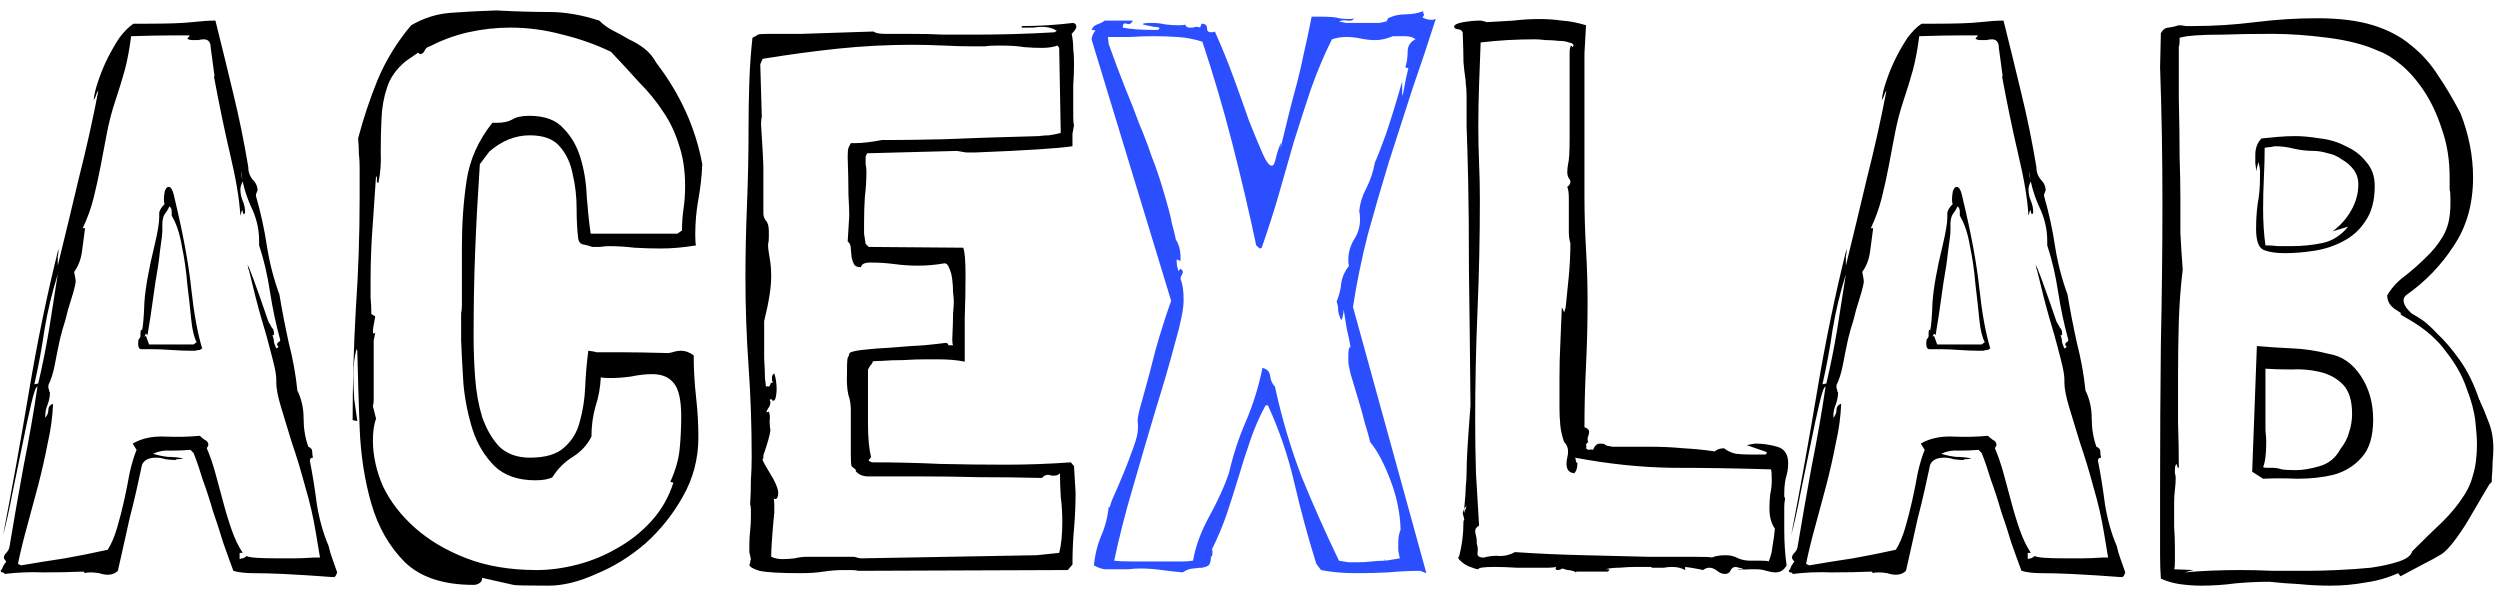 <svg width="205" color ="white" height="49" viewBox="0 0 205 49" fill="white" xmlns="http://www.w3.org/2000/svg">
<path d="M25.984 41.368C26.197 42.648 26.517 43.779 26.944 44.76C27.029 45.144 27.136 45.507 27.264 45.848C27.392 46.189 27.52 46.552 27.648 46.936C27.563 47.192 27.477 47.32 27.392 47.32C27.221 47.32 26.88 47.299 26.368 47.256C25.856 47.213 24.811 47.149 23.232 47.064C22.293 47.021 21.483 47 20.8 47C20.117 47 19.563 46.936 19.136 46.808C18.88 46.125 18.603 45.357 18.304 44.504C18.048 43.651 17.771 42.797 17.472 41.944C17.216 41.048 16.939 40.195 16.64 39.384C16.384 38.531 16.128 37.784 15.872 37.144L15.616 36.888C15.104 36.931 14.571 36.952 14.016 36.952C13.504 36.909 13.013 36.995 12.544 37.208C12.971 37.336 13.376 37.421 13.76 37.464C14.187 37.464 14.613 37.507 15.04 37.592C14.869 37.635 14.699 37.656 14.528 37.656C14.443 37.656 14.4 37.677 14.4 37.72C14.144 37.72 13.867 37.699 13.568 37.656C13.312 37.571 13.056 37.528 12.8 37.528C12.203 37.528 11.819 37.72 11.648 38.104C11.52 38.701 11.371 39.384 11.2 40.152C11.029 40.92 10.837 41.709 10.624 42.52C10.453 43.288 10.283 44.056 10.112 44.824C9.941 45.592 9.792 46.253 9.664 46.808C9.451 47.021 9.173 47.128 8.832 47.128C8.619 47.128 8.384 47.085 8.128 47C7.872 46.957 7.637 46.936 7.424 46.936C7.168 46.936 7.019 46.957 6.976 47L6.848 46.872C5.781 46.915 4.693 46.936 3.584 46.936C2.475 46.893 1.408 46.936 0.384 47.064C0.341 46.979 0.277 46.936 0.192 46.936C0.107 46.936 0.064 46.893 0.064 46.808C0.064 46.723 0.064 46.701 0.064 46.744C0.107 46.787 0.171 46.68 0.256 46.424L0.512 46.04C0.384 45.912 0.32 45.805 0.32 45.72C0.32 45.592 0.384 45.464 0.512 45.336C0.64 45.208 0.725 45.059 0.768 44.888C1.109 42.84 1.493 40.643 1.92 38.296C2.389 35.949 2.773 33.752 3.072 31.704C2.944 31.704 2.773 32.173 2.56 33.112C2.347 34.008 2.112 35.096 1.856 36.376C1.6 37.656 1.323 39 1.024 40.408C0.768 41.773 0.512 42.925 0.256 43.864C0.981 40.109 1.685 36.205 2.368 32.152C3.051 28.056 3.861 24.131 4.8 20.376C4.8 20.675 4.779 20.888 4.736 21.016V21.784C5.333 19.352 5.909 16.963 6.464 14.616C7.061 12.269 7.595 9.88 8.064 7.448C7.979 7.533 7.915 7.661 7.872 7.832C7.829 7.96 7.765 8.088 7.68 8.216C7.723 7.747 7.851 7.213 8.064 6.616C8.277 5.976 8.533 5.357 8.832 4.76C9.131 4.163 9.451 3.608 9.792 3.096C10.176 2.584 10.56 2.2 10.944 1.944H12.032C13.781 1.944 15.019 1.901 15.744 1.816C16.512 1.731 17.152 1.688 17.664 1.688C18.176 3.736 18.667 5.741 19.136 7.704C19.605 9.624 20.011 11.608 20.352 13.656C20.352 14.083 20.48 14.445 20.736 14.744C20.992 15 21.12 15.299 21.12 15.64C21.077 15.683 21.056 15.725 21.056 15.768C21.056 15.811 21.035 15.853 20.992 15.896C20.992 15.939 20.992 16.003 20.992 16.088C21.376 17.411 21.675 18.776 21.888 20.184C22.101 21.549 22.443 22.872 22.912 24.152C23.125 25.432 23.381 26.755 23.68 28.12C24.021 29.443 24.256 30.744 24.384 32.024C24.725 32.707 24.896 33.475 24.896 34.328C24.896 35.139 25.024 35.907 25.28 36.632C25.493 36.717 25.6 36.845 25.6 37.016C25.6 37.187 25.621 37.357 25.664 37.528C25.493 37.528 25.408 37.613 25.408 37.784C25.621 38.851 25.813 40.045 25.984 41.368ZM24.064 45.784C24.576 45.784 25.131 45.763 25.728 45.72H26.24L25.92 43.8C25.707 42.477 25.408 41.176 25.024 39.896C24.683 38.616 24.32 37.421 23.936 36.312C23.595 35.203 23.296 34.221 23.04 33.368C22.784 32.515 22.656 31.853 22.656 31.384V31.192C22.656 30.893 22.613 30.552 22.528 30.168C22.443 29.784 22.315 29.272 22.144 28.632C21.973 27.949 21.739 27.117 21.44 26.136C21.141 25.112 20.8 23.789 20.416 22.168C20.373 22.083 20.352 22.019 20.352 21.976C20.352 21.891 20.331 21.805 20.288 21.72C20.373 21.72 20.949 23.277 22.016 26.392C22.101 26.52 22.187 26.669 22.272 26.84C22.4 26.968 22.464 27.117 22.464 27.288V27.48H22.336C22.421 27.693 22.464 27.885 22.464 28.056C22.507 28.227 22.571 28.397 22.656 28.568C22.699 28.568 22.763 28.525 22.848 28.44C22.763 28.355 22.72 28.291 22.72 28.248C22.72 28.163 22.763 28.099 22.848 28.056C22.933 28.013 22.976 27.949 22.976 27.864C22.635 26.627 22.357 25.325 22.144 23.96C21.931 22.552 21.632 21.272 21.248 20.12V19.736C21.248 18.755 21.013 17.795 20.544 16.856C20.117 15.875 19.861 14.936 19.776 14.04V14.296C19.776 14.339 19.819 14.531 19.904 14.872C19.776 15.128 19.712 15.341 19.712 15.512C19.712 15.853 19.776 16.173 19.904 16.472C20.032 16.771 20.096 17.069 20.096 17.368C20.096 17.496 20.053 17.56 19.968 17.56L19.904 17.368C19.904 17.283 19.883 17.24 19.84 17.24L19.712 17.688C19.627 16.323 19.349 14.659 18.88 12.696C18.411 10.691 17.963 8.536 17.536 6.232L17.6 6.296L17.28 3.928C17.28 3.459 17.088 3.224 16.704 3.224C16.576 3.224 16.427 3.245 16.256 3.288C16.128 3.288 15.979 3.288 15.808 3.288C15.595 3.288 15.445 3.245 15.36 3.16C15.488 3.032 15.552 2.947 15.552 2.904C15.296 2.904 14.763 2.904 13.952 2.904C13.184 2.904 12.117 2.925 10.752 2.968C10.624 3.992 10.453 4.909 10.24 5.72C10.027 6.488 9.771 7.32 9.472 8.216C9.173 9.112 8.939 10.008 8.768 10.904C8.597 11.8 8.427 12.696 8.256 13.592C8.085 14.488 7.893 15.363 7.68 16.216C7.467 17.069 7.168 17.901 6.784 18.712H6.976C6.891 19.309 6.805 19.949 6.72 20.632C6.635 21.272 6.421 21.827 6.08 22.296C6.165 22.723 6.208 22.979 6.208 23.064C6.208 23.192 6.144 23.491 6.016 23.96C5.888 24.387 5.739 24.877 5.568 25.432C5.44 25.987 5.291 26.52 5.12 27.032C4.992 27.501 4.907 27.843 4.864 28.056C4.736 28.653 4.608 29.293 4.48 29.976C4.352 30.616 4.181 31.149 3.968 31.576C3.968 31.661 3.968 31.747 3.968 31.832C4.011 31.917 4.032 31.981 4.032 32.024C4.032 32.109 4.053 32.152 4.096 32.152C4.096 32.493 4.032 32.835 3.904 33.176C3.776 33.475 3.712 33.773 3.712 34.072V34.264C3.883 34.051 3.968 33.837 3.968 33.624C3.968 33.368 4.096 33.197 4.352 33.112C4.309 34.179 4.16 35.267 3.904 36.376C3.691 37.485 3.435 38.616 3.136 39.768C2.837 40.877 2.539 41.987 2.24 43.096C1.941 44.163 1.685 45.208 1.472 46.232L1.728 46.36C2.965 46.147 4.16 45.955 5.312 45.784C6.507 45.571 7.68 45.336 8.832 45.08C9.131 44.611 9.387 44.013 9.6 43.288C9.813 42.563 10.005 41.816 10.176 41.048C10.347 40.28 10.496 39.533 10.624 38.808C10.795 38.04 10.987 37.4 11.2 36.888L10.88 36.376C11.605 35.949 12.48 35.757 13.504 35.8C14.528 35.843 15.488 35.821 16.384 35.736C16.469 35.821 16.597 35.928 16.768 36.056C16.981 36.141 17.088 36.291 17.088 36.504L16.96 36.76C17.216 37.357 17.451 38.04 17.664 38.808C17.877 39.576 18.091 40.365 18.304 41.176C18.517 41.987 18.752 42.755 19.008 43.48C19.264 44.205 19.563 44.824 19.904 45.336H19.648V45.848C19.733 45.805 19.819 45.784 19.904 45.784C20.032 45.741 20.139 45.677 20.224 45.592C20.395 45.72 21.227 45.784 22.72 45.784C23.147 45.784 23.595 45.784 24.064 45.784ZM13.824 15.32C14.037 15.32 14.208 15.661 14.336 16.344C15.019 19.203 15.467 21.635 15.68 23.64C15.893 25.645 16.192 27.288 16.576 28.568L16.384 28.696C16.256 28.696 16.128 28.717 16 28.76C15.872 28.76 15.744 28.76 15.616 28.76C15.147 28.76 14.613 28.739 14.016 28.696C13.419 28.653 12.885 28.632 12.416 28.632H11.584C11.413 28.632 11.328 28.483 11.328 28.184C11.328 27.971 11.349 27.843 11.392 27.8C11.477 27.715 11.52 27.629 11.52 27.544V27.288C11.52 27.16 11.541 27.075 11.584 27.032L11.648 27.096C11.733 26.755 11.797 25.987 11.84 24.792C11.925 23.597 12.203 22.04 12.672 20.12C12.928 19.053 13.056 18.285 13.056 17.816V17.496C13.056 17.283 13.205 17.027 13.504 16.728C13.461 16.685 13.44 16.557 13.44 16.344C13.44 16.173 13.461 15.96 13.504 15.704C13.589 15.448 13.696 15.32 13.824 15.32ZM14.912 20.184C14.741 19.16 14.464 18.328 14.08 17.688V17.368C14.08 17.155 14.016 17.005 13.888 16.92C13.803 17.133 13.675 17.347 13.504 17.56C13.376 17.773 13.312 18.051 13.312 18.392V18.904C13.312 19.16 13.248 19.715 13.12 20.568C13.035 21.379 12.907 22.253 12.736 23.192C12.608 24.131 12.48 25.027 12.352 25.88C12.224 26.691 12.139 27.224 12.096 27.48L11.968 27.352L11.84 27.608L11.968 27.544L12.224 28.248H15.872L16.128 28.056C15.915 27.672 15.765 27.053 15.68 26.2C15.595 25.304 15.488 24.344 15.36 23.32C15.275 22.253 15.125 21.208 14.912 20.184ZM3.648 27.032C3.435 28.525 3.157 30.019 2.816 31.512L3.136 31.448C3.477 29.997 3.776 28.504 4.032 26.968C4.288 25.389 4.523 23.896 4.736 22.488C4.267 23.981 3.904 25.496 3.648 27.032ZM0.192 44.12C0.192 44.205 0.171 44.291 0.128 44.376C0.171 44.291 0.192 44.205 0.192 44.12C0.192 44.035 0.213 43.949 0.256 43.864C0.213 43.949 0.192 44.035 0.192 44.12ZM43.444 11.096C42.249 11.096 41.139 11.544 40.115 12.44L39.347 13.464C39.177 16.024 39.049 18.392 38.964 20.568C38.878 22.701 38.836 25.048 38.836 27.608C38.836 28.717 38.878 29.848 38.964 31C39.049 32.152 39.241 33.219 39.539 34.2C39.881 35.181 40.35 35.992 40.947 36.632C41.587 37.229 42.419 37.528 43.444 37.528C44.724 37.528 45.662 37.251 46.26 36.696C46.9 36.141 47.326 35.437 47.539 34.584C47.795 33.688 47.945 32.728 47.987 31.704C48.03 30.68 48.115 29.699 48.243 28.76C48.585 28.803 48.819 28.845 48.947 28.888C49.075 28.888 49.289 28.888 49.587 28.888C49.929 28.888 50.483 28.888 51.252 28.888C52.02 28.888 53.214 28.909 54.836 28.952C55.049 28.909 55.219 28.867 55.347 28.824C55.518 28.781 55.689 28.76 55.859 28.76C56.201 28.76 56.542 28.888 56.883 29.144C56.883 30.253 56.947 31.384 57.075 32.536C57.203 33.645 57.267 34.755 57.267 35.864C57.267 37.613 56.841 39.235 55.987 40.728C55.177 42.179 54.153 43.459 52.916 44.568C51.678 45.635 50.334 46.467 48.883 47.064C47.475 47.704 46.174 48.024 44.98 48.024C43.188 48.024 42.227 48.003 42.099 47.96L39.539 47.384C39.539 47.597 39.454 47.747 39.283 47.832C39.156 47.917 39.006 47.96 38.836 47.96C36.361 47.96 34.483 47.341 33.203 46.104C31.924 44.824 31.006 43.224 30.451 41.304C29.897 39.384 29.577 37.315 29.491 35.096C29.406 32.835 29.342 30.723 29.299 28.76L29.235 28.632C29.065 29.187 28.98 29.933 28.98 30.872C28.98 31.469 29.001 32.088 29.044 32.728C29.129 33.325 29.214 33.923 29.299 34.52L28.916 34.456C28.916 31.512 29.001 28.504 29.172 25.432C29.385 22.36 29.491 19.288 29.491 16.216V13.784C29.491 13.357 29.47 12.952 29.427 12.568C29.427 12.184 29.406 11.779 29.363 11.352C29.79 9.731 30.323 8.131 30.963 6.552C31.646 4.931 32.563 3.437 33.715 2.072C34.739 1.475 35.828 1.133 36.98 1.048C38.132 0.963 39.369 0.899 40.691 0.856C42.313 0.941 43.764 0.984 45.044 0.984C46.324 0.984 47.689 1.219 49.139 1.688C49.481 2.029 49.865 2.307 50.291 2.52C50.718 2.733 51.145 2.968 51.572 3.224C52.041 3.437 52.468 3.693 52.852 3.992C53.236 4.291 53.556 4.675 53.812 5.144C55.774 7.704 57.033 10.477 57.587 13.464C57.545 14.445 57.438 15.405 57.267 16.344C57.097 17.283 57.011 18.243 57.011 19.224C57.011 19.736 57.033 20.035 57.075 20.12C56.563 20.205 56.073 20.269 55.603 20.312C55.134 20.355 54.665 20.376 54.196 20.376C53.47 20.376 52.745 20.355 52.02 20.312C51.337 20.227 50.633 20.184 49.907 20.184C49.694 20.184 49.459 20.205 49.203 20.248C48.99 20.248 48.777 20.248 48.563 20.248C48.35 20.163 48.115 20.099 47.859 20.056C47.603 20.013 47.454 19.843 47.411 19.544C47.326 18.861 47.283 18.051 47.283 17.112C47.283 16.131 47.177 15.192 46.964 14.296C46.793 13.4 46.452 12.653 45.94 12.056C45.428 11.416 44.596 11.096 43.444 11.096ZM38.004 31.512C37.918 30.189 37.854 28.995 37.812 27.928V25.688C37.854 25.475 37.876 25.261 37.876 25.048C37.876 24.792 37.876 24.557 37.876 24.344V20.248C37.876 18.328 38.004 16.515 38.26 14.808C38.516 13.101 39.219 11.523 40.371 10.072H40.691C41.246 10.072 41.673 9.987 41.971 9.816C42.313 9.603 42.782 9.496 43.38 9.496C44.66 9.496 45.598 9.837 46.196 10.52C46.836 11.16 47.305 11.971 47.603 12.952C47.902 13.933 48.073 15 48.115 16.152C48.201 17.261 48.307 18.264 48.435 19.16H55.539L55.923 18.904C55.923 18.264 55.966 17.667 56.051 17.112C56.137 16.515 56.179 15.896 56.179 15.256C56.179 13.976 56.009 12.845 55.667 11.864C55.369 10.883 54.942 9.987 54.388 9.176C53.833 8.323 53.172 7.512 52.404 6.744C51.678 5.933 50.91 5.101 50.099 4.248C48.862 3.651 47.539 3.181 46.132 2.84C44.724 2.456 43.294 2.264 41.843 2.264C40.691 2.264 39.539 2.392 38.388 2.648C37.278 2.904 36.233 3.288 35.252 3.8C35.038 3.843 34.889 3.971 34.803 4.184C34.718 4.355 34.59 4.44 34.419 4.44L34.291 4.312L33.267 5.016C32.499 5.656 31.988 6.381 31.732 7.192C31.476 7.96 31.326 8.792 31.284 9.688C31.241 10.584 31.22 11.501 31.22 12.44C31.262 13.336 31.198 14.189 31.027 15C30.942 15 30.899 14.936 30.899 14.808C30.942 14.68 30.921 14.552 30.835 14.424L30.579 18.2C30.451 19.821 30.387 21.421 30.387 23C30.387 23.469 30.387 23.939 30.387 24.408C30.43 24.835 30.451 25.283 30.451 25.752L30.771 25.944C30.643 26.584 30.579 26.989 30.579 27.16C30.579 27.288 30.601 27.352 30.643 27.352L30.771 27.288C30.729 27.501 30.686 27.715 30.643 27.928C30.643 28.099 30.643 28.291 30.643 28.504V32.28C30.643 32.451 30.643 32.621 30.643 32.792C30.643 32.963 30.622 33.133 30.579 33.304L30.835 34.328C30.665 34.797 30.579 35.395 30.579 36.12C30.579 37.357 30.857 38.616 31.412 39.896C32.009 41.133 32.883 42.264 34.035 43.288C35.188 44.312 36.596 45.144 38.26 45.784C39.923 46.424 41.843 46.744 44.02 46.744C45.086 46.744 46.196 46.595 47.347 46.296C48.499 45.997 49.587 45.549 50.611 44.952C51.678 44.355 52.617 43.608 53.428 42.712C54.238 41.816 54.836 40.771 55.219 39.576L54.964 39.512C55.39 38.573 55.646 37.677 55.731 36.824C55.817 35.971 55.859 35.075 55.859 34.136C55.859 32.771 55.646 31.853 55.219 31.384C54.836 30.915 54.26 30.68 53.492 30.68C52.937 30.68 52.361 30.744 51.764 30.872C51.166 30.957 50.59 31 50.035 31C49.609 31 49.353 30.979 49.267 30.936C49.225 31.789 49.075 32.6 48.819 33.368C48.606 34.136 48.499 34.947 48.499 35.8C48.158 36.483 47.646 37.037 46.964 37.464C46.281 37.891 45.726 38.445 45.3 39.128C45.001 39.299 44.532 39.384 43.892 39.384C42.483 39.384 41.374 39 40.563 38.232C39.753 37.421 39.156 36.44 38.772 35.288C38.388 34.093 38.132 32.835 38.004 31.512ZM82.438 38.104C84.23 38.104 86.022 38.04 87.814 37.912L88.07 38.232L88.198 40.408C88.198 41.389 88.155 42.371 88.07 43.352C87.984 44.291 87.942 45.272 87.942 46.296L87.558 46.744L70.341 46.808C70.256 46.765 70.064 46.744 69.766 46.744H69.189C68.635 46.744 68.08 46.787 67.525 46.872C67.013 46.957 66.374 47 65.606 47C63.984 47 62.875 46.936 62.278 46.808C61.723 46.637 61.446 46.467 61.446 46.296C61.488 46.253 61.51 46.211 61.51 46.168C61.51 46.04 61.531 45.933 61.574 45.848C61.531 45.635 61.488 45.443 61.446 45.272C61.446 45.101 61.446 44.909 61.446 44.696C61.446 44.312 61.467 43.928 61.51 43.544C61.552 43.16 61.574 42.776 61.574 42.392V41.88C61.574 41.624 61.552 41.453 61.51 41.368C61.552 40.685 61.574 40.024 61.574 39.384C61.616 38.744 61.638 38.104 61.638 37.464C61.638 34.904 61.552 32.429 61.382 30.04C61.211 27.608 61.126 25.176 61.126 22.744C61.126 20.824 61.168 18.84 61.254 16.792C61.339 14.701 61.382 12.568 61.382 10.392C61.382 9.155 61.403 7.917 61.446 6.68C61.488 5.443 61.574 4.248 61.702 3.096C61.958 2.968 62.107 2.883 62.15 2.84C62.235 2.797 62.533 2.776 63.045 2.776C63.557 2.776 64.454 2.776 65.734 2.776C67.013 2.733 68.976 2.669 71.621 2.584C71.792 2.712 72.112 2.776 72.582 2.776H74.501C75.696 2.776 76.656 2.797 77.382 2.84C78.15 2.84 78.96 2.84 79.814 2.84C82.118 2.84 84.336 2.776 86.469 2.648L86.662 2.52C86.32 2.307 85.915 2.2 85.445 2.2C85.232 2.2 84.998 2.221 84.742 2.264C84.528 2.264 84.315 2.264 84.102 2.264H83.781V2.136C84.507 2.136 85.211 2.115 85.894 2.072C86.576 2.029 87.28 1.965 88.005 1.88C88.176 1.923 88.261 2.029 88.261 2.2C88.261 2.328 88.133 2.52 87.877 2.776C87.963 3.16 88.005 3.565 88.005 3.992C88.048 4.376 88.07 4.781 88.07 5.208C88.07 5.805 88.048 6.403 88.005 7C88.005 7.597 88.005 8.195 88.005 8.792V9.56C88.005 9.901 88.027 10.136 88.07 10.264C88.027 10.477 87.984 10.712 87.942 10.968C87.942 11.224 87.942 11.459 87.942 11.672V11.992C87.387 12.077 86.448 12.163 85.126 12.248C83.846 12.333 82.118 12.419 79.942 12.504C79.728 12.504 79.493 12.504 79.237 12.504C78.981 12.461 78.725 12.419 78.469 12.376L71.109 12.568L70.981 12.824C70.981 13.037 70.981 13.251 70.981 13.464C71.024 13.635 71.046 13.827 71.046 14.04C71.046 14.765 71.003 15.469 70.918 16.152C70.875 16.835 70.853 17.539 70.853 18.264C70.853 18.563 70.853 18.861 70.853 19.16C70.896 19.416 70.939 19.693 70.981 19.992L71.237 20.248L78.981 20.312C79.109 20.568 79.174 21.357 79.174 22.68C79.174 23.661 79.152 24.792 79.109 26.072C79.109 27.309 79.109 28.504 79.109 29.656C78.512 29.528 77.766 29.464 76.87 29.464H76.998C76.87 29.464 76.507 29.464 75.909 29.464C75.355 29.464 74.736 29.485 74.053 29.528C73.413 29.528 72.838 29.549 72.326 29.592C71.814 29.592 71.558 29.613 71.558 29.656C71.558 29.741 71.493 29.848 71.365 29.976L71.174 30.296V34.712C71.174 35.907 71.259 36.824 71.43 37.464C71.387 37.549 71.344 37.613 71.302 37.656C71.259 37.656 71.237 37.699 71.237 37.784L71.493 37.912C73.413 37.912 75.269 37.955 77.061 38.04C78.853 38.083 80.645 38.104 82.438 38.104ZM74.246 45.72C76.635 45.677 80.219 45.613 84.998 45.528C85.766 45.443 86.384 45.379 86.853 45.336C87.024 44.696 87.109 43.843 87.109 42.776C87.109 42.093 87.067 41.411 86.981 40.728C86.939 40.045 86.918 39.405 86.918 38.808C86.79 38.936 86.64 39 86.469 39C86.384 39 86.299 39 86.213 39C86.128 38.957 86.043 38.936 85.957 38.936C85.744 38.936 85.573 39.021 85.445 39.192C83.653 39.149 81.925 39.128 80.261 39.128C78.64 39.085 76.933 39.064 75.141 39.064H71.174C70.747 39.064 70.406 38.915 70.15 38.616L70.213 38.552L69.829 38.232C69.787 38.104 69.766 37.784 69.766 37.272V33.624C69.766 33.155 69.701 32.749 69.573 32.408C69.488 32.024 69.445 31.597 69.445 31.128C69.445 30.019 69.467 29.421 69.51 29.336C69.595 29.208 69.638 29.101 69.638 29.016C69.638 28.888 69.979 28.781 70.662 28.696C71.387 28.611 72.198 28.547 73.094 28.504C74.032 28.419 74.928 28.355 75.781 28.312C76.635 28.227 77.211 28.163 77.51 28.12C77.68 28.12 77.766 28.184 77.766 28.312H78.15C78.107 28.227 78.085 28.056 78.085 27.8C78.128 26.947 78.15 26.264 78.15 25.752C78.192 25.24 78.213 24.899 78.213 24.728C78.213 24.557 78.192 24.301 78.15 23.96C78.15 23.619 78.128 23.277 78.085 22.936C78.043 22.552 77.957 22.232 77.829 21.976C77.744 21.72 77.616 21.592 77.445 21.592C76.72 21.72 75.995 21.784 75.269 21.784C74.629 21.784 73.99 21.741 73.35 21.656C72.71 21.571 72.048 21.528 71.365 21.528C70.896 21.528 70.64 21.656 70.597 21.912C70.299 21.912 70.107 21.827 70.022 21.656C69.936 21.485 69.872 21.293 69.829 21.08L69.766 20.376C69.766 20.12 69.68 19.928 69.51 19.8L69.638 17.688C69.638 17.347 69.616 16.771 69.573 15.96C69.573 15.149 69.552 14.125 69.51 12.888C69.51 12.504 69.531 12.248 69.573 12.12L69.766 11.736H70.15C70.448 11.736 70.768 11.715 71.109 11.672C71.493 11.629 71.899 11.565 72.326 11.48H73.222C74.075 11.48 75.483 11.459 77.445 11.416C79.408 11.331 81.99 11.245 85.189 11.16C85.488 11.117 85.766 11.096 86.022 11.096C86.32 11.053 86.64 10.989 86.981 10.904L86.853 3.928L86.725 3.736C86.341 3.864 85.915 3.928 85.445 3.928C84.976 3.928 84.486 3.907 83.974 3.864C83.504 3.779 82.843 3.736 81.99 3.736C81.392 3.736 80.987 3.757 80.773 3.8C80.603 3.8 80.24 3.8 79.686 3.8C79.046 3.8 78.278 3.779 77.382 3.736C76.486 3.693 75.632 3.672 74.822 3.672C72.773 3.672 70.725 3.779 68.677 3.992C66.672 4.205 64.624 4.483 62.533 4.824L62.342 5.272L62.469 9.624C62.427 9.709 62.406 9.901 62.406 10.2C62.533 12.12 62.597 13.357 62.597 13.912V16.92V17.496C62.597 17.709 62.661 17.901 62.789 18.072C62.96 18.243 63.045 18.541 63.045 18.968C63.045 19.139 63.045 19.309 63.045 19.48C63.045 19.651 63.024 19.843 62.981 20.056C62.981 20.312 63.024 20.675 63.109 21.144C63.195 21.571 63.237 22.083 63.237 22.68C63.237 23.576 63.045 24.792 62.661 26.328V29.336C62.704 30.104 62.725 30.659 62.725 31C62.768 31.299 62.789 31.491 62.789 31.576C62.789 31.661 62.811 31.704 62.853 31.704C62.896 31.661 62.96 31.661 63.045 31.704C63.131 31.619 63.173 31.555 63.173 31.512C63.173 31.427 63.216 31.384 63.301 31.384H63.365C63.365 31.299 63.344 31.235 63.301 31.192C63.301 31.107 63.301 31.021 63.301 30.936C63.301 30.808 63.365 30.701 63.493 30.616C63.621 31 63.685 31.448 63.685 31.96C63.685 32.088 63.664 32.28 63.621 32.536C63.579 32.749 63.515 32.856 63.429 32.856C63.344 32.856 63.301 32.835 63.301 32.792C63.301 32.749 63.259 32.728 63.173 32.728L63.109 32.856C63.152 32.856 63.173 32.899 63.173 32.984C63.173 33.155 63.109 33.325 62.981 33.496C62.896 33.624 62.853 33.731 62.853 33.816L63.045 33.752C63.131 33.965 63.152 34.221 63.109 34.52C63.109 34.776 63.131 35.032 63.173 35.288C63.131 35.672 62.939 36.355 62.597 37.336V37.592C62.555 37.592 62.533 37.613 62.533 37.656C62.533 37.741 62.597 37.891 62.725 38.104C62.853 38.317 63.003 38.573 63.173 38.872C63.344 39.128 63.493 39.405 63.621 39.704C63.749 40.003 63.813 40.237 63.813 40.408C63.813 40.749 63.728 40.92 63.557 40.92C63.515 40.92 63.472 40.899 63.429 40.856C63.472 40.941 63.493 41.133 63.493 41.432V42.008C63.408 42.861 63.344 43.608 63.301 44.248C63.259 44.845 63.237 45.315 63.237 45.656C63.536 45.784 63.835 45.848 64.133 45.848C64.475 45.848 64.816 45.827 65.157 45.784C65.499 45.699 65.84 45.656 66.181 45.656H69.957C70.043 45.656 70.15 45.677 70.278 45.72C70.406 45.763 70.512 45.784 70.597 45.784C70.64 45.784 71.856 45.763 74.246 45.72ZM143.557 46.68C143.301 46.68 142.938 46.701 142.469 46.744C142.512 46.701 142.682 46.68 142.981 46.68L142.853 46.616C142.512 46.531 142.341 46.488 142.341 46.488C142.128 46.488 141.978 46.595 141.893 46.808C141.808 46.979 141.658 47.064 141.445 47.064C141.232 47.064 141.018 46.979 140.805 46.808C140.592 46.637 140.378 46.552 140.165 46.552C139.994 46.552 139.824 46.616 139.653 46.744C139.482 46.701 139.269 46.659 139.013 46.616C138.8 46.573 138.522 46.531 138.181 46.488V46.744C137.882 46.573 137.52 46.488 137.093 46.488C136.88 46.488 136.666 46.509 136.453 46.552C136.282 46.552 136.09 46.552 135.877 46.552H135.429V46.488H134.149C133.722 46.488 133.274 46.509 132.805 46.552C132.336 46.552 131.952 46.595 131.653 46.68H131.845C131.93 46.68 131.973 46.701 131.973 46.744L131.845 46.872H129.285L129.157 46.936V46.872C128.901 46.787 128.709 46.744 128.581 46.744C128.496 46.744 128.346 46.701 128.133 46.616C127.962 46.701 127.834 46.744 127.749 46.744C127.621 46.744 127.557 46.701 127.557 46.616C127.557 46.573 127.578 46.531 127.621 46.488C127.408 46.531 127.194 46.552 126.981 46.552C126.768 46.552 126.49 46.552 126.149 46.552C125.68 46.552 125.082 46.552 124.357 46.552C123.674 46.509 123.077 46.488 122.565 46.488C121.669 46.488 121.221 46.552 121.221 46.68C121.093 46.68 120.816 46.595 120.389 46.424C119.962 46.211 119.685 45.976 119.557 45.72V45.656L119.621 45.72C119.877 44.781 120.005 43.779 120.005 42.712H120.069H120.005C120.048 42.669 120.069 42.627 120.069 42.584C119.984 42.243 119.941 42.072 119.941 42.072C119.941 42.072 119.984 41.944 120.069 41.688V42.072L120.261 41.496L120.069 41.688C120.154 40.792 120.197 40.173 120.197 39.832C120.24 39.448 120.261 39.064 120.261 38.68C120.261 38.253 120.282 37.656 120.325 36.888C120.368 36.12 120.453 34.904 120.581 33.24C120.538 28.845 120.496 25.155 120.453 22.168C120.453 19.181 120.432 16.728 120.389 14.808C120.346 12.888 120.304 11.416 120.261 10.392C120.261 9.368 120.261 8.6 120.261 8.088C120.261 7.533 120.24 7.149 120.197 6.936C120.197 6.723 120.176 6.488 120.133 6.232C120.09 5.976 120.048 5.592 120.005 5.08C120.005 4.568 119.984 3.757 119.941 2.648C119.856 2.477 119.706 2.392 119.493 2.392C119.322 2.349 119.237 2.285 119.237 2.2C119.237 2.029 119.493 1.901 120.005 1.816C120.517 1.731 120.965 1.688 121.349 1.688C121.477 1.688 121.669 1.731 121.925 1.816C122.693 1.773 123.418 1.731 124.101 1.688C124.826 1.603 125.53 1.56 126.213 1.56C126.853 1.56 127.472 1.603 128.069 1.688C128.709 1.731 129.37 1.859 130.053 2.072C130.01 2.84 129.968 3.608 129.925 4.376C129.925 5.144 129.925 5.912 129.925 6.68V16.024C129.925 17.475 129.968 18.947 130.053 20.44C130.138 21.891 130.181 23.341 130.181 24.792C130.181 26.499 130.138 28.227 130.053 29.976C129.968 31.683 129.925 33.368 129.925 35.032C130.181 35.117 130.309 35.245 130.309 35.416C130.309 35.501 130.288 35.608 130.245 35.736C130.202 35.821 130.181 35.907 130.181 35.992C130.181 36.12 130.202 36.205 130.245 36.248C130.117 36.333 130.053 36.419 130.053 36.504C130.096 36.589 130.096 36.675 130.053 36.76C130.138 36.845 130.224 36.888 130.309 36.888C130.394 36.845 130.501 36.845 130.629 36.888C130.757 36.547 130.949 36.376 131.205 36.376C131.461 36.376 131.589 36.397 131.589 36.44C131.589 36.44 131.61 36.461 131.653 36.504C131.738 36.547 131.93 36.589 132.229 36.632C132.528 36.632 133.125 36.632 134.021 36.632H135.301C136.282 36.632 137.2 36.675 138.053 36.76C138.906 36.803 139.76 36.888 140.613 37.016C140.784 36.845 141.04 36.76 141.381 36.76C141.637 36.973 141.957 37.123 142.341 37.208C142.725 37.251 143.109 37.272 143.493 37.272H144.709C144.794 37.272 144.837 37.251 144.837 37.208C144.837 37.165 144.858 37.123 144.901 37.08L143.237 36.504C143.578 36.419 143.834 36.376 144.005 36.376C144.56 36.376 145.136 36.461 145.733 36.632C146.33 36.803 146.629 37.251 146.629 37.976C146.629 38.403 146.565 38.808 146.437 39.192C146.352 39.576 146.309 40.003 146.309 40.472C146.309 40.557 146.309 40.643 146.309 40.728C146.352 40.771 146.373 40.835 146.373 40.92C146.33 41.133 146.309 41.347 146.309 41.56C146.309 41.773 146.309 41.987 146.309 42.2V43.416C146.309 44.483 146.373 45.464 146.501 46.36C146.288 46.744 145.989 46.936 145.605 46.936C145.392 46.936 145.136 46.893 144.837 46.808C144.581 46.723 144.304 46.68 144.005 46.68C143.962 46.68 143.813 46.68 143.557 46.68ZM144.389 45.976C144.773 45.976 144.986 45.997 145.029 46.04C145.2 45.656 145.306 45.229 145.349 44.76C145.434 44.291 145.498 43.821 145.541 43.352C145.242 42.925 145.093 42.371 145.093 41.688C145.093 41.304 145.114 40.92 145.157 40.536C145.242 40.152 145.285 39.768 145.285 39.384C145.285 38.872 145.264 38.573 145.221 38.488C142.405 38.403 139.696 38.36 137.093 38.36C134.49 38.317 131.845 38.04 129.157 37.528C129.2 37.613 129.221 37.699 129.221 37.784C129.221 37.869 129.264 37.933 129.349 37.976C129.349 38.36 129.264 38.637 129.093 38.808C128.666 38.765 128.453 38.509 128.453 38.04C128.453 37.869 128.474 37.699 128.517 37.528C128.56 37.357 128.581 37.187 128.581 37.016C128.581 36.717 128.474 36.461 128.261 36.248C128.09 35.779 127.984 35.309 127.941 34.84C127.898 34.371 127.877 33.901 127.877 33.432C127.877 32.749 127.877 31.939 127.877 31C127.877 30.061 127.898 29.165 127.941 28.312C127.984 27.288 128.026 26.264 128.069 25.24C128.112 25.24 128.176 25.368 128.261 25.624L128.389 25.176C128.474 24.365 128.56 23.512 128.645 22.616C128.73 21.677 128.773 20.781 128.773 19.928C128.688 19.715 128.645 19.395 128.645 18.968V18.2V17.048V16.28C128.645 15.853 128.602 15.533 128.517 15.32C128.688 15.192 128.773 15.064 128.773 14.936C128.773 14.808 128.73 14.701 128.645 14.616C128.56 14.488 128.517 14.317 128.517 14.104C128.517 13.933 128.538 13.72 128.581 13.464C128.666 13.165 128.709 12.461 128.709 11.352V4.888V4.312C128.709 4.013 128.752 3.821 128.837 3.736L128.965 3.864L129.029 3.736C129.029 3.608 128.901 3.523 128.645 3.48C128.432 3.395 128.154 3.352 127.813 3.352C127.472 3.309 127.109 3.288 126.725 3.288C126.384 3.245 126.106 3.224 125.893 3.224C125.125 3.224 124.357 3.245 123.589 3.288C122.864 3.331 122.138 3.395 121.413 3.48C121.37 4.589 121.328 5.741 121.285 6.936C121.242 8.088 121.221 9.24 121.221 10.392C121.221 11.373 121.242 12.376 121.285 13.4C121.328 14.381 121.349 15.363 121.349 16.344C121.349 19.416 121.285 22.445 121.157 25.432C121.029 28.419 120.965 31.448 120.965 34.52C120.965 35.928 120.986 37.357 121.029 38.808C121.114 40.216 121.2 41.645 121.285 43.096C121.072 43.224 120.965 43.373 120.965 43.544C120.965 43.629 120.986 43.757 121.029 43.928C121.072 44.056 121.093 44.205 121.093 44.376V44.568C121.178 44.824 121.2 45.08 121.157 45.336C121.114 45.592 121.285 45.72 121.669 45.72C122.138 45.592 122.586 45.549 123.013 45.592C123.44 45.592 123.845 45.485 124.229 45.272C126.106 45.4 128.005 45.485 129.925 45.528C131.845 45.571 133.573 45.613 135.109 45.656C136.645 45.656 137.904 45.656 138.885 45.656C139.866 45.656 140.357 45.677 140.357 45.72C140.656 45.592 141.04 45.528 141.509 45.528C141.893 45.528 142.234 45.613 142.533 45.784C142.832 45.912 143.173 45.976 143.557 45.976H144.389ZM172.609 41.368C172.822 42.648 173.142 43.779 173.569 44.76C173.654 45.144 173.761 45.507 173.889 45.848C174.017 46.189 174.145 46.552 174.273 46.936C174.188 47.192 174.102 47.32 174.017 47.32C173.846 47.32 173.505 47.299 172.993 47.256C172.481 47.213 171.436 47.149 169.857 47.064C168.918 47.021 168.108 47 167.425 47C166.742 47 166.188 46.936 165.761 46.808C165.505 46.125 165.228 45.357 164.929 44.504C164.673 43.651 164.396 42.797 164.097 41.944C163.841 41.048 163.564 40.195 163.265 39.384C163.009 38.531 162.753 37.784 162.497 37.144L162.241 36.888C161.729 36.931 161.196 36.952 160.641 36.952C160.129 36.909 159.638 36.995 159.169 37.208C159.596 37.336 160.001 37.421 160.385 37.464C160.812 37.464 161.238 37.507 161.665 37.592C161.494 37.635 161.324 37.656 161.153 37.656C161.068 37.656 161.025 37.677 161.025 37.72C160.769 37.72 160.492 37.699 160.193 37.656C159.937 37.571 159.681 37.528 159.425 37.528C158.828 37.528 158.444 37.72 158.273 38.104C158.145 38.701 157.996 39.384 157.825 40.152C157.654 40.92 157.462 41.709 157.249 42.52C157.078 43.288 156.908 44.056 156.737 44.824C156.566 45.592 156.417 46.253 156.289 46.808C156.076 47.021 155.798 47.128 155.457 47.128C155.244 47.128 155.009 47.085 154.753 47C154.497 46.957 154.262 46.936 154.049 46.936C153.793 46.936 153.644 46.957 153.601 47L153.473 46.872C152.406 46.915 151.318 46.936 150.209 46.936C149.1 46.893 148.033 46.936 147.009 47.064C146.966 46.979 146.902 46.936 146.817 46.936C146.732 46.936 146.689 46.893 146.689 46.808C146.689 46.723 146.689 46.701 146.689 46.744C146.732 46.787 146.796 46.68 146.881 46.424L147.137 46.04C147.009 45.912 146.945 45.805 146.945 45.72C146.945 45.592 147.009 45.464 147.137 45.336C147.265 45.208 147.35 45.059 147.393 44.888C147.734 42.84 148.118 40.643 148.545 38.296C149.014 35.949 149.398 33.752 149.697 31.704C149.569 31.704 149.398 32.173 149.185 33.112C148.972 34.008 148.737 35.096 148.481 36.376C148.225 37.656 147.948 39 147.649 40.408C147.393 41.773 147.137 42.925 146.881 43.864C147.606 40.109 148.31 36.205 148.993 32.152C149.676 28.056 150.486 24.131 151.425 20.376C151.425 20.675 151.404 20.888 151.361 21.016V21.784C151.958 19.352 152.534 16.963 153.089 14.616C153.686 12.269 154.22 9.88 154.689 7.448C154.604 7.533 154.54 7.661 154.497 7.832C154.454 7.96 154.39 8.088 154.305 8.216C154.348 7.747 154.476 7.213 154.689 6.616C154.902 5.976 155.158 5.357 155.457 4.76C155.756 4.163 156.076 3.608 156.417 3.096C156.801 2.584 157.185 2.2 157.569 1.944H158.657C160.406 1.944 161.644 1.901 162.369 1.816C163.137 1.731 163.777 1.688 164.289 1.688C164.801 3.736 165.292 5.741 165.761 7.704C166.23 9.624 166.636 11.608 166.977 13.656C166.977 14.083 167.105 14.445 167.361 14.744C167.617 15 167.745 15.299 167.745 15.64C167.702 15.683 167.681 15.725 167.681 15.768C167.681 15.811 167.66 15.853 167.617 15.896C167.617 15.939 167.617 16.003 167.617 16.088C168.001 17.411 168.3 18.776 168.513 20.184C168.726 21.549 169.068 22.872 169.537 24.152C169.75 25.432 170.006 26.755 170.305 28.12C170.646 29.443 170.881 30.744 171.009 32.024C171.35 32.707 171.521 33.475 171.521 34.328C171.521 35.139 171.649 35.907 171.905 36.632C172.118 36.717 172.225 36.845 172.225 37.016C172.225 37.187 172.246 37.357 172.289 37.528C172.118 37.528 172.033 37.613 172.033 37.784C172.246 38.851 172.438 40.045 172.609 41.368ZM170.689 45.784C171.201 45.784 171.756 45.763 172.353 45.72H172.865L172.545 43.8C172.332 42.477 172.033 41.176 171.649 39.896C171.308 38.616 170.945 37.421 170.561 36.312C170.22 35.203 169.921 34.221 169.665 33.368C169.409 32.515 169.281 31.853 169.281 31.384V31.192C169.281 30.893 169.238 30.552 169.153 30.168C169.068 29.784 168.94 29.272 168.769 28.632C168.598 27.949 168.364 27.117 168.065 26.136C167.766 25.112 167.425 23.789 167.041 22.168C166.998 22.083 166.977 22.019 166.977 21.976C166.977 21.891 166.956 21.805 166.913 21.72C166.998 21.72 167.574 23.277 168.641 26.392C168.726 26.52 168.812 26.669 168.897 26.84C169.025 26.968 169.089 27.117 169.089 27.288V27.48H168.961C169.046 27.693 169.089 27.885 169.089 28.056C169.132 28.227 169.196 28.397 169.281 28.568C169.324 28.568 169.388 28.525 169.473 28.44C169.388 28.355 169.345 28.291 169.345 28.248C169.345 28.163 169.388 28.099 169.473 28.056C169.558 28.013 169.601 27.949 169.601 27.864C169.26 26.627 168.982 25.325 168.769 23.96C168.556 22.552 168.257 21.272 167.873 20.12V19.736C167.873 18.755 167.638 17.795 167.169 16.856C166.742 15.875 166.486 14.936 166.401 14.04V14.296C166.401 14.339 166.444 14.531 166.529 14.872C166.401 15.128 166.337 15.341 166.337 15.512C166.337 15.853 166.401 16.173 166.529 16.472C166.657 16.771 166.721 17.069 166.721 17.368C166.721 17.496 166.678 17.56 166.593 17.56L166.529 17.368C166.529 17.283 166.508 17.24 166.465 17.24L166.337 17.688C166.252 16.323 165.974 14.659 165.505 12.696C165.036 10.691 164.588 8.536 164.161 6.232L164.225 6.296L163.905 3.928C163.905 3.459 163.713 3.224 163.329 3.224C163.201 3.224 163.052 3.245 162.881 3.288C162.753 3.288 162.604 3.288 162.433 3.288C162.22 3.288 162.07 3.245 161.985 3.16C162.113 3.032 162.177 2.947 162.177 2.904C161.921 2.904 161.388 2.904 160.577 2.904C159.809 2.904 158.742 2.925 157.377 2.968C157.249 3.992 157.078 4.909 156.865 5.72C156.652 6.488 156.396 7.32 156.097 8.216C155.798 9.112 155.564 10.008 155.393 10.904C155.222 11.8 155.052 12.696 154.881 13.592C154.71 14.488 154.518 15.363 154.305 16.216C154.092 17.069 153.793 17.901 153.409 18.712H153.601C153.516 19.309 153.43 19.949 153.345 20.632C153.26 21.272 153.046 21.827 152.705 22.296C152.79 22.723 152.833 22.979 152.833 23.064C152.833 23.192 152.769 23.491 152.641 23.96C152.513 24.387 152.364 24.877 152.193 25.432C152.065 25.987 151.916 26.52 151.745 27.032C151.617 27.501 151.532 27.843 151.489 28.056C151.361 28.653 151.233 29.293 151.105 29.976C150.977 30.616 150.806 31.149 150.593 31.576C150.593 31.661 150.593 31.747 150.593 31.832C150.636 31.917 150.657 31.981 150.657 32.024C150.657 32.109 150.678 32.152 150.721 32.152C150.721 32.493 150.657 32.835 150.529 33.176C150.401 33.475 150.337 33.773 150.337 34.072V34.264C150.508 34.051 150.593 33.837 150.593 33.624C150.593 33.368 150.721 33.197 150.977 33.112C150.934 34.179 150.785 35.267 150.529 36.376C150.316 37.485 150.06 38.616 149.761 39.768C149.462 40.877 149.164 41.987 148.865 43.096C148.566 44.163 148.31 45.208 148.097 46.232L148.353 46.36C149.59 46.147 150.785 45.955 151.937 45.784C153.132 45.571 154.305 45.336 155.457 45.08C155.756 44.611 156.012 44.013 156.225 43.288C156.438 42.563 156.63 41.816 156.801 41.048C156.972 40.28 157.121 39.533 157.249 38.808C157.42 38.04 157.612 37.4 157.825 36.888L157.505 36.376C158.23 35.949 159.105 35.757 160.129 35.8C161.153 35.843 162.113 35.821 163.009 35.736C163.094 35.821 163.222 35.928 163.393 36.056C163.606 36.141 163.713 36.291 163.713 36.504L163.585 36.76C163.841 37.357 164.076 38.04 164.289 38.808C164.502 39.576 164.716 40.365 164.929 41.176C165.142 41.987 165.377 42.755 165.633 43.48C165.889 44.205 166.188 44.824 166.529 45.336H166.273V45.848C166.358 45.805 166.444 45.784 166.529 45.784C166.657 45.741 166.764 45.677 166.849 45.592C167.02 45.72 167.852 45.784 169.345 45.784C169.772 45.784 170.22 45.784 170.689 45.784ZM160.449 15.32C160.662 15.32 160.833 15.661 160.961 16.344C161.644 19.203 162.092 21.635 162.305 23.64C162.518 25.645 162.817 27.288 163.201 28.568L163.009 28.696C162.881 28.696 162.753 28.717 162.625 28.76C162.497 28.76 162.369 28.76 162.241 28.76C161.772 28.76 161.238 28.739 160.641 28.696C160.044 28.653 159.51 28.632 159.041 28.632H158.209C158.038 28.632 157.953 28.483 157.953 28.184C157.953 27.971 157.974 27.843 158.017 27.8C158.102 27.715 158.145 27.629 158.145 27.544V27.288C158.145 27.16 158.166 27.075 158.209 27.032L158.273 27.096C158.358 26.755 158.422 25.987 158.465 24.792C158.55 23.597 158.828 22.04 159.297 20.12C159.553 19.053 159.681 18.285 159.681 17.816V17.496C159.681 17.283 159.83 17.027 160.129 16.728C160.086 16.685 160.065 16.557 160.065 16.344C160.065 16.173 160.086 15.96 160.129 15.704C160.214 15.448 160.321 15.32 160.449 15.32ZM161.537 20.184C161.366 19.16 161.089 18.328 160.705 17.688V17.368C160.705 17.155 160.641 17.005 160.513 16.92C160.428 17.133 160.3 17.347 160.129 17.56C160.001 17.773 159.937 18.051 159.937 18.392V18.904C159.937 19.16 159.873 19.715 159.745 20.568C159.66 21.379 159.532 22.253 159.361 23.192C159.233 24.131 159.105 25.027 158.977 25.88C158.849 26.691 158.764 27.224 158.721 27.48L158.593 27.352L158.465 27.608L158.593 27.544L158.849 28.248H162.497L162.753 28.056C162.54 27.672 162.39 27.053 162.305 26.2C162.22 25.304 162.113 24.344 161.985 23.32C161.9 22.253 161.75 21.208 161.537 20.184ZM150.273 27.032C150.06 28.525 149.782 30.019 149.441 31.512L149.761 31.448C150.102 29.997 150.401 28.504 150.657 26.968C150.913 25.389 151.148 23.896 151.361 22.488C150.892 23.981 150.529 25.496 150.273 27.032ZM146.817 44.12C146.817 44.205 146.796 44.291 146.753 44.376C146.796 44.291 146.817 44.205 146.817 44.12C146.817 44.035 146.838 43.949 146.881 43.864C146.838 43.949 146.817 44.035 146.817 44.12ZM201.703 29.528C202.343 30.424 202.876 31.512 203.303 32.792L203.367 32.856V32.92C203.538 33.261 203.751 33.773 204.007 34.456C204.306 35.139 204.455 35.907 204.455 36.76C204.455 37.101 204.434 37.485 204.391 37.912C204.391 38.296 204.37 38.723 204.327 39.192V39.512L204.199 39.64C204.199 39.597 204.05 39.832 203.751 40.344C203.452 40.856 203.09 41.475 202.663 42.2C202.279 42.883 201.852 43.544 201.383 44.184C200.914 44.824 200.508 45.251 200.167 45.464C199.826 45.677 199.356 45.933 198.759 46.232C198.204 46.531 197.564 46.872 196.839 47.256L196.647 47C195.794 47.384 194.898 47.64 193.959 47.768C193.02 47.939 192.06 48.024 191.079 48.024C190.226 48.024 189.372 47.981 188.519 47.896C187.666 47.853 186.855 47.789 186.087 47.704C185.234 47.704 184.316 47.747 183.335 47.832C182.396 47.96 181.458 48.024 180.519 48.024C179.922 48.024 179.324 47.981 178.727 47.896C178.172 47.811 177.66 47.661 177.191 47.448C177.148 46.851 177.127 46.232 177.127 45.592C177.127 44.952 177.127 44.312 177.127 43.672V39.832C177.127 35.949 177.148 32.067 177.191 28.184C177.276 24.301 177.319 20.419 177.319 16.536C177.319 12.867 177.255 9.197 177.127 5.528L177.191 2.712C177.362 2.413 177.575 2.264 177.831 2.264C178.13 2.221 178.407 2.157 178.663 2.072C178.876 2.072 179.068 2.093 179.239 2.136C179.452 2.136 179.666 2.136 179.879 2.136C181.543 2.136 183.228 2.029 184.935 1.816C186.642 1.603 188.327 1.496 189.991 1.496C191.826 1.496 193.362 1.688 194.599 2.072C195.836 2.456 196.882 3.011 197.735 3.736C198.588 4.419 199.314 5.229 199.911 6.168C200.551 7.107 201.17 8.152 201.767 9.304C202.45 11.053 202.791 12.803 202.791 14.552C202.791 16.728 202.258 18.605 201.191 20.184C200.167 21.763 198.866 23.107 197.287 24.216C197.159 24.344 197.095 24.472 197.095 24.6C197.095 24.899 197.244 25.197 197.543 25.496L197.735 25.688C197.735 25.688 197.948 25.816 198.375 26.072C198.802 26.328 199.292 26.755 199.847 27.352C200.444 27.907 201.063 28.632 201.703 29.528ZM196.839 25.752C196.839 25.709 196.86 25.688 196.903 25.688L196.519 25.432C196.007 25.133 195.751 24.728 195.751 24.216C196.135 23.576 196.626 23.043 197.223 22.616C197.82 22.147 198.375 21.656 198.887 21.144C199.442 20.632 199.911 20.056 200.295 19.416C200.722 18.733 200.935 17.837 200.935 16.728V16.216C200.935 15.875 200.914 15.661 200.871 15.576V14.552C200.871 13.101 200.658 11.779 200.231 10.584C199.847 9.389 199.356 8.344 198.759 7.448C198.162 6.552 197.522 5.827 196.839 5.272C196.156 4.717 195.559 4.355 195.047 4.184C193.938 3.672 192.551 3.309 190.887 3.096C189.223 2.883 187.708 2.776 186.343 2.776C184.679 2.776 183.335 2.797 182.311 2.84C181.33 2.84 180.562 2.861 180.007 2.904C179.495 2.947 179.154 2.989 178.983 3.032C178.812 3.075 178.727 3.096 178.727 3.096V3.352C178.727 3.608 178.706 3.757 178.663 3.8V8.088C178.706 9.965 178.727 11.544 178.727 12.824C178.77 14.104 178.791 15.256 178.791 16.28C178.791 17.261 178.791 18.2 178.791 19.096C178.834 19.992 178.898 20.995 178.983 22.104C178.812 23.512 178.706 24.941 178.663 26.392C178.62 27.843 178.599 29.315 178.599 30.808C178.599 32.088 178.599 33.368 178.599 34.648C178.642 35.885 178.663 37.123 178.663 38.36H178.599C178.599 38.403 178.556 38.296 178.471 38.04C178.386 38.125 178.343 38.275 178.343 38.488C178.343 38.573 178.343 38.68 178.343 38.808C178.386 38.936 178.407 39.064 178.407 39.192C178.407 39.491 178.386 39.811 178.343 40.152C178.3 40.493 178.279 40.856 178.279 41.24C178.279 41.837 178.279 42.477 178.279 43.16C178.322 43.8 178.343 44.419 178.343 45.016V45.976C178.343 46.36 178.322 46.595 178.279 46.68L179.879 46.744L179.111 46.936C180.562 46.808 182.076 46.744 183.655 46.744C184.594 46.744 185.511 46.765 186.407 46.808C187.346 46.808 188.284 46.808 189.223 46.808C189.906 46.808 190.716 46.787 191.655 46.744C192.636 46.701 193.554 46.637 194.407 46.552C195.303 46.424 196.071 46.253 196.711 46.04C197.351 45.827 197.714 45.549 197.799 45.208C198.78 44.227 199.612 43.416 200.295 42.776C200.978 42.093 201.511 41.453 201.895 40.856C202.322 40.259 202.62 39.619 202.791 38.936C203.004 38.253 203.111 37.4 203.111 36.376C203.111 35.992 203.068 35.395 202.983 34.584C202.898 33.773 202.663 32.877 202.279 31.896C201.938 30.872 201.383 29.869 200.615 28.888C199.89 27.864 198.866 26.968 197.543 26.2C197.074 25.944 196.839 25.795 196.839 25.752ZM188.007 28.568C188.988 28.611 189.97 28.76 190.951 29.016C192.018 29.187 192.892 29.784 193.575 30.808C194.258 31.832 194.599 33.027 194.599 34.392C194.599 35.8 194.279 36.845 193.639 37.528C193.042 38.211 192.274 38.68 191.335 38.936C190.439 39.149 189.458 39.256 188.391 39.256C187.367 39.213 186.428 39.213 185.575 39.256L184.679 38.68L185.063 28.376C186.044 28.461 187.026 28.525 188.007 28.568ZM184.935 12.696C184.935 12.141 185.106 11.693 185.447 11.352C185.874 11.309 186.322 11.267 186.791 11.224C187.26 11.181 187.73 11.16 188.199 11.16C188.796 11.16 189.479 11.224 190.247 11.352C191.015 11.437 191.719 11.651 192.359 11.992C193.042 12.291 193.596 12.717 194.023 13.272C194.492 13.784 194.727 14.445 194.727 15.256C194.727 16.451 194.471 17.411 193.959 18.136C193.49 18.861 192.871 19.416 192.103 19.8C191.378 20.184 190.588 20.44 189.735 20.568C188.882 20.696 188.092 20.76 187.367 20.76C186.642 20.76 186.066 20.675 185.639 20.504C185.212 20.333 184.999 19.757 184.999 18.776C184.999 18.051 185.042 17.368 185.127 16.728C185.255 16.045 185.319 15.341 185.319 14.616V13.976C185.319 13.848 185.276 13.613 185.191 13.272L184.999 14.04C184.999 13.827 184.978 13.613 184.935 13.4C184.935 13.144 184.935 12.909 184.935 12.696ZM190.439 19.928C191.25 19.757 191.954 19.309 192.551 18.584L191.271 18.968C191.911 18.499 192.423 17.923 192.807 17.24C193.191 16.557 193.383 15.853 193.383 15.128C193.383 14.659 193.255 14.253 192.999 13.912C192.743 13.571 192.423 13.293 192.039 13.08C191.698 12.824 191.314 12.653 190.887 12.568C190.46 12.44 190.076 12.376 189.735 12.376C189.18 12.376 188.626 12.312 188.071 12.184C187.559 12.056 187.068 11.992 186.599 11.992C186.514 11.992 186.386 12.013 186.215 12.056C186.087 12.056 185.916 12.077 185.703 12.12C185.703 12.888 185.682 13.699 185.639 14.552C185.596 15.405 185.575 16.259 185.575 17.112C185.575 18.221 185.639 19.224 185.767 20.12C186.108 20.12 186.45 20.141 186.791 20.184C187.175 20.184 187.538 20.184 187.879 20.184C188.775 20.184 189.628 20.099 190.439 19.928ZM190.183 38.232C190.951 38.019 191.527 37.549 191.911 36.824C192.252 36.397 192.487 35.949 192.615 35.48C192.786 34.968 192.871 34.456 192.871 33.944C192.871 32.835 192.615 32.024 192.103 31.512C191.591 31 190.951 30.659 190.183 30.488C189.458 30.317 188.69 30.253 187.879 30.296C187.068 30.296 186.364 30.275 185.767 30.232V33.88C185.767 34.435 185.767 34.904 185.767 35.288C185.81 35.672 185.831 35.992 185.831 36.248C185.831 37.229 185.746 37.912 185.575 38.296C185.618 38.339 185.724 38.36 185.895 38.36H186.343C186.599 38.36 186.855 38.403 187.111 38.488C187.367 38.531 187.751 38.552 188.263 38.552C188.818 38.552 189.458 38.445 190.183 38.232Z" fill="black"/>
<path d="M94.754 28.696C95.138 27.331 95.565 25.987 96.034 24.664L89.506 3.224C89.549 2.925 89.655 2.691 89.826 2.52C89.783 2.477 89.677 2.456 89.506 2.456C89.591 2.243 89.741 2.093 89.954 2.008C90.21 1.923 90.423 1.816 90.594 1.688H92.898C92.77 1.944 92.599 2.029 92.386 1.944C92.173 1.859 92.066 1.965 92.066 2.264C92.706 2.392 93.602 2.456 94.754 2.456C94.967 2.456 95.074 2.413 95.074 2.328C95.074 2.243 94.925 2.2 94.626 2.2C94.37 2.157 94.071 2.093 93.73 2.008V1.944C93.815 1.901 94.071 1.88 94.498 1.88C94.839 1.88 95.202 1.923 95.586 2.008C95.97 2.051 96.333 2.072 96.674 2.072C96.973 2.072 97.143 2.051 97.186 2.008C97.229 2.179 97.357 2.264 97.57 2.264C97.655 2.264 97.741 2.264 97.826 2.264C97.911 2.221 97.997 2.2 98.082 2.2C98.253 2.2 98.359 2.221 98.402 2.264L98.53 1.944C98.829 1.944 98.978 2.072 98.978 2.328C98.978 2.541 99.085 2.648 99.298 2.648C99.469 2.648 99.575 2.627 99.618 2.584C100.173 3.821 100.685 5.08 101.154 6.36C101.623 7.64 102.05 8.835 102.434 9.944C102.861 11.011 103.223 11.885 103.522 12.568C103.821 13.251 104.077 13.592 104.29 13.592C104.418 13.592 104.525 13.4 104.61 13.016C104.695 12.589 104.845 12.141 105.058 11.672L104.994 12.184C105.25 11.117 105.485 10.157 105.698 9.304C105.911 8.451 106.125 7.64 106.338 6.872C106.551 6.061 106.743 5.229 106.914 4.376C107.127 3.48 107.341 2.477 107.554 1.368H108.258C109.069 1.368 109.581 1.411 109.794 1.496C110.05 1.539 110.306 1.56 110.562 1.56C110.861 1.56 111.031 1.539 111.074 1.496C110.946 1.667 110.754 1.731 110.498 1.688C110.242 1.645 110.007 1.667 109.794 1.752C110.007 1.795 110.199 1.837 110.37 1.88C110.541 1.88 110.669 1.88 110.754 1.88H112.738C112.823 1.88 112.951 1.88 113.122 1.88C113.293 1.837 113.485 1.795 113.698 1.752L113.826 1.496C114.253 1.283 114.722 1.176 115.234 1.176C115.746 1.176 116.237 1.091 116.706 0.92C116.706 1.005 116.706 1.069 116.706 1.112C116.749 1.112 116.77 1.155 116.77 1.24L116.642 1.432C116.898 1.56 117.133 1.624 117.346 1.624C117.431 1.624 117.495 1.624 117.538 1.624C117.581 1.581 117.645 1.56 117.73 1.56C117.133 3.437 116.493 5.357 115.81 7.32C115.17 9.283 114.53 11.267 113.89 13.272C113.293 15.235 112.717 17.219 112.162 19.224C111.65 21.229 111.245 23.213 110.946 25.176L116.962 47L116.45 46.808C115.597 46.808 114.722 46.851 113.826 46.936C112.973 46.979 112.119 47 111.266 47C110.711 47 110.178 46.979 109.666 46.936C109.197 46.893 108.749 46.829 108.322 46.744L107.938 46.232C107.255 44.056 106.658 41.859 106.146 39.64C105.634 37.421 104.909 35.288 103.97 33.24H103.778C103.266 34.179 102.839 35.16 102.498 36.184C102.157 37.165 101.837 38.168 101.538 39.192C101.239 40.173 100.919 41.176 100.578 42.2C100.237 43.181 99.831 44.141 99.362 45.08C99.405 45.08 99.426 45.123 99.426 45.208C99.426 45.421 99.405 45.571 99.362 45.656L99.298 45.592C99.298 45.976 99.234 46.232 99.106 46.36C98.978 46.445 98.807 46.509 98.594 46.552C98.423 46.552 98.189 46.573 97.89 46.616C97.591 46.616 97.293 46.723 96.994 46.936C96.482 46.893 95.906 46.829 95.266 46.744C94.669 46.659 94.093 46.616 93.538 46.616C93.197 46.616 92.855 46.637 92.514 46.68C92.215 46.68 91.895 46.68 91.554 46.68C91.213 46.68 90.893 46.68 90.594 46.68C90.295 46.637 89.997 46.531 89.698 46.36C89.783 45.507 89.975 44.717 90.274 43.992C90.615 43.224 90.829 42.413 90.914 41.56L90.978 41.624L91.17 41.048C91.981 39.213 92.514 37.912 92.77 37.144C93.069 36.376 93.239 35.821 93.282 35.48C93.325 35.096 93.325 34.776 93.282 34.52C93.282 34.221 93.41 33.645 93.666 32.792C94.05 31.427 94.413 30.061 94.754 28.696ZM112.482 46.04C112.866 45.997 113.229 45.976 113.57 45.976H113.634L114.786 45.784C114.743 45.571 114.701 45.357 114.658 45.144C114.658 44.888 114.658 44.653 114.658 44.44C114.658 44.099 114.722 43.757 114.85 43.416C114.807 42.051 114.53 40.707 114.018 39.384C113.506 38.019 112.951 36.973 112.354 36.248C112.269 35.864 112.119 35.331 111.906 34.648C111.735 33.965 111.543 33.283 111.33 32.6C111.117 31.875 110.925 31.235 110.754 30.68C110.626 30.125 110.562 29.784 110.562 29.656V29.208C110.562 28.781 110.605 28.525 110.69 28.44L110.754 28.504C110.669 27.992 110.562 27.48 110.434 26.968C110.349 26.456 110.263 25.923 110.178 25.368C110.178 25.581 110.157 25.752 110.114 25.88C110.114 25.965 110.071 26.093 109.986 26.264C109.858 26.008 109.773 25.752 109.73 25.496C109.73 25.197 109.687 24.941 109.602 24.728C109.815 24.216 109.943 23.704 109.986 23.192C110.071 22.68 110.285 22.211 110.626 21.784C110.583 21.741 110.562 21.592 110.562 21.336C110.562 20.739 110.711 20.184 111.01 19.672C111.351 19.16 111.522 18.605 111.522 18.008C111.522 17.667 111.501 17.453 111.458 17.368C111.501 16.728 111.693 16.088 112.034 15.448C112.375 14.765 112.61 14.061 112.738 13.336C112.951 12.867 113.25 12.099 113.634 11.032C114.018 9.923 114.466 8.472 114.978 6.68V7.832C115.021 7.832 115.085 7.576 115.17 7.064C115.255 6.552 115.362 6.061 115.49 5.592L115.234 5.528C115.362 5.144 115.426 4.717 115.426 4.248C115.426 3.779 115.639 3.437 116.066 3.224C115.895 3.053 115.597 2.968 115.17 2.968H114.21C113.698 3.181 113.229 3.288 112.802 3.288C112.375 3.288 111.97 3.245 111.586 3.16C111.202 3.075 110.797 3.032 110.37 3.032C109.986 3.032 109.602 3.096 109.218 3.224C108.578 4.504 108.002 5.869 107.49 7.32C107.021 8.728 106.551 10.179 106.082 11.672C105.655 13.165 105.229 14.659 104.802 16.152C104.375 17.603 103.927 18.989 103.458 20.312L103.33 20.376C103.287 20.376 103.181 20.291 103.01 20.12C102.413 17.304 101.751 14.488 101.026 11.672C100.301 8.856 99.49 6.104 98.594 3.416C97.911 3.203 97.229 3.075 96.546 3.032C95.906 2.989 95.245 2.968 94.562 2.968C93.965 2.968 93.346 2.989 92.706 3.032C92.066 3.032 91.447 3.032 90.85 3.032L90.914 3.608C91.383 4.931 91.831 6.125 92.258 7.192C92.685 8.216 93.069 9.197 93.41 10.136C93.794 11.032 94.135 11.928 94.434 12.824C94.775 13.677 95.095 14.616 95.394 15.64C95.778 16.92 96.013 17.816 96.098 18.328C96.226 18.797 96.333 19.224 96.418 19.608L96.354 19.544C96.653 19.971 96.802 20.483 96.802 21.08V21.4L96.482 21.272C96.482 21.571 96.503 21.784 96.546 21.912C96.589 21.997 96.61 22.104 96.61 22.232L96.802 22.04C96.93 22.125 96.994 22.211 96.994 22.296C96.994 22.381 96.951 22.488 96.866 22.616C96.823 22.701 96.802 22.787 96.802 22.872C96.973 23.256 97.058 23.832 97.058 24.6C97.058 25.325 96.823 26.499 96.354 28.12C95.927 29.741 95.394 31.576 94.754 33.624C94.157 35.629 93.538 37.741 92.898 39.96C92.258 42.136 91.746 44.141 91.362 45.976C91.661 46.019 92.194 46.04 92.962 46.04C93.773 46.04 94.839 46.04 96.162 46.04C96.461 46.04 96.738 46.04 96.994 46.04C97.25 46.04 97.527 46.019 97.826 45.976C98.039 44.781 98.487 43.565 99.17 42.328C99.853 41.091 100.386 39.917 100.77 38.808C101.111 37.315 101.581 35.885 102.178 34.52C102.775 33.112 103.223 31.661 103.522 30.168C103.906 30.253 104.119 30.488 104.162 30.872C104.205 31.213 104.333 31.491 104.546 31.704C105.101 34.264 105.826 36.717 106.722 39.064C107.661 41.368 108.685 43.672 109.794 45.976C110.05 46.019 110.306 46.061 110.562 46.104C110.818 46.104 111.095 46.104 111.394 46.104C111.735 46.104 112.098 46.083 112.482 46.04ZM113.634 45.976L113.506 45.848L113.57 45.976H113.634Z" fill="#2B4EFF"/>
</svg>
